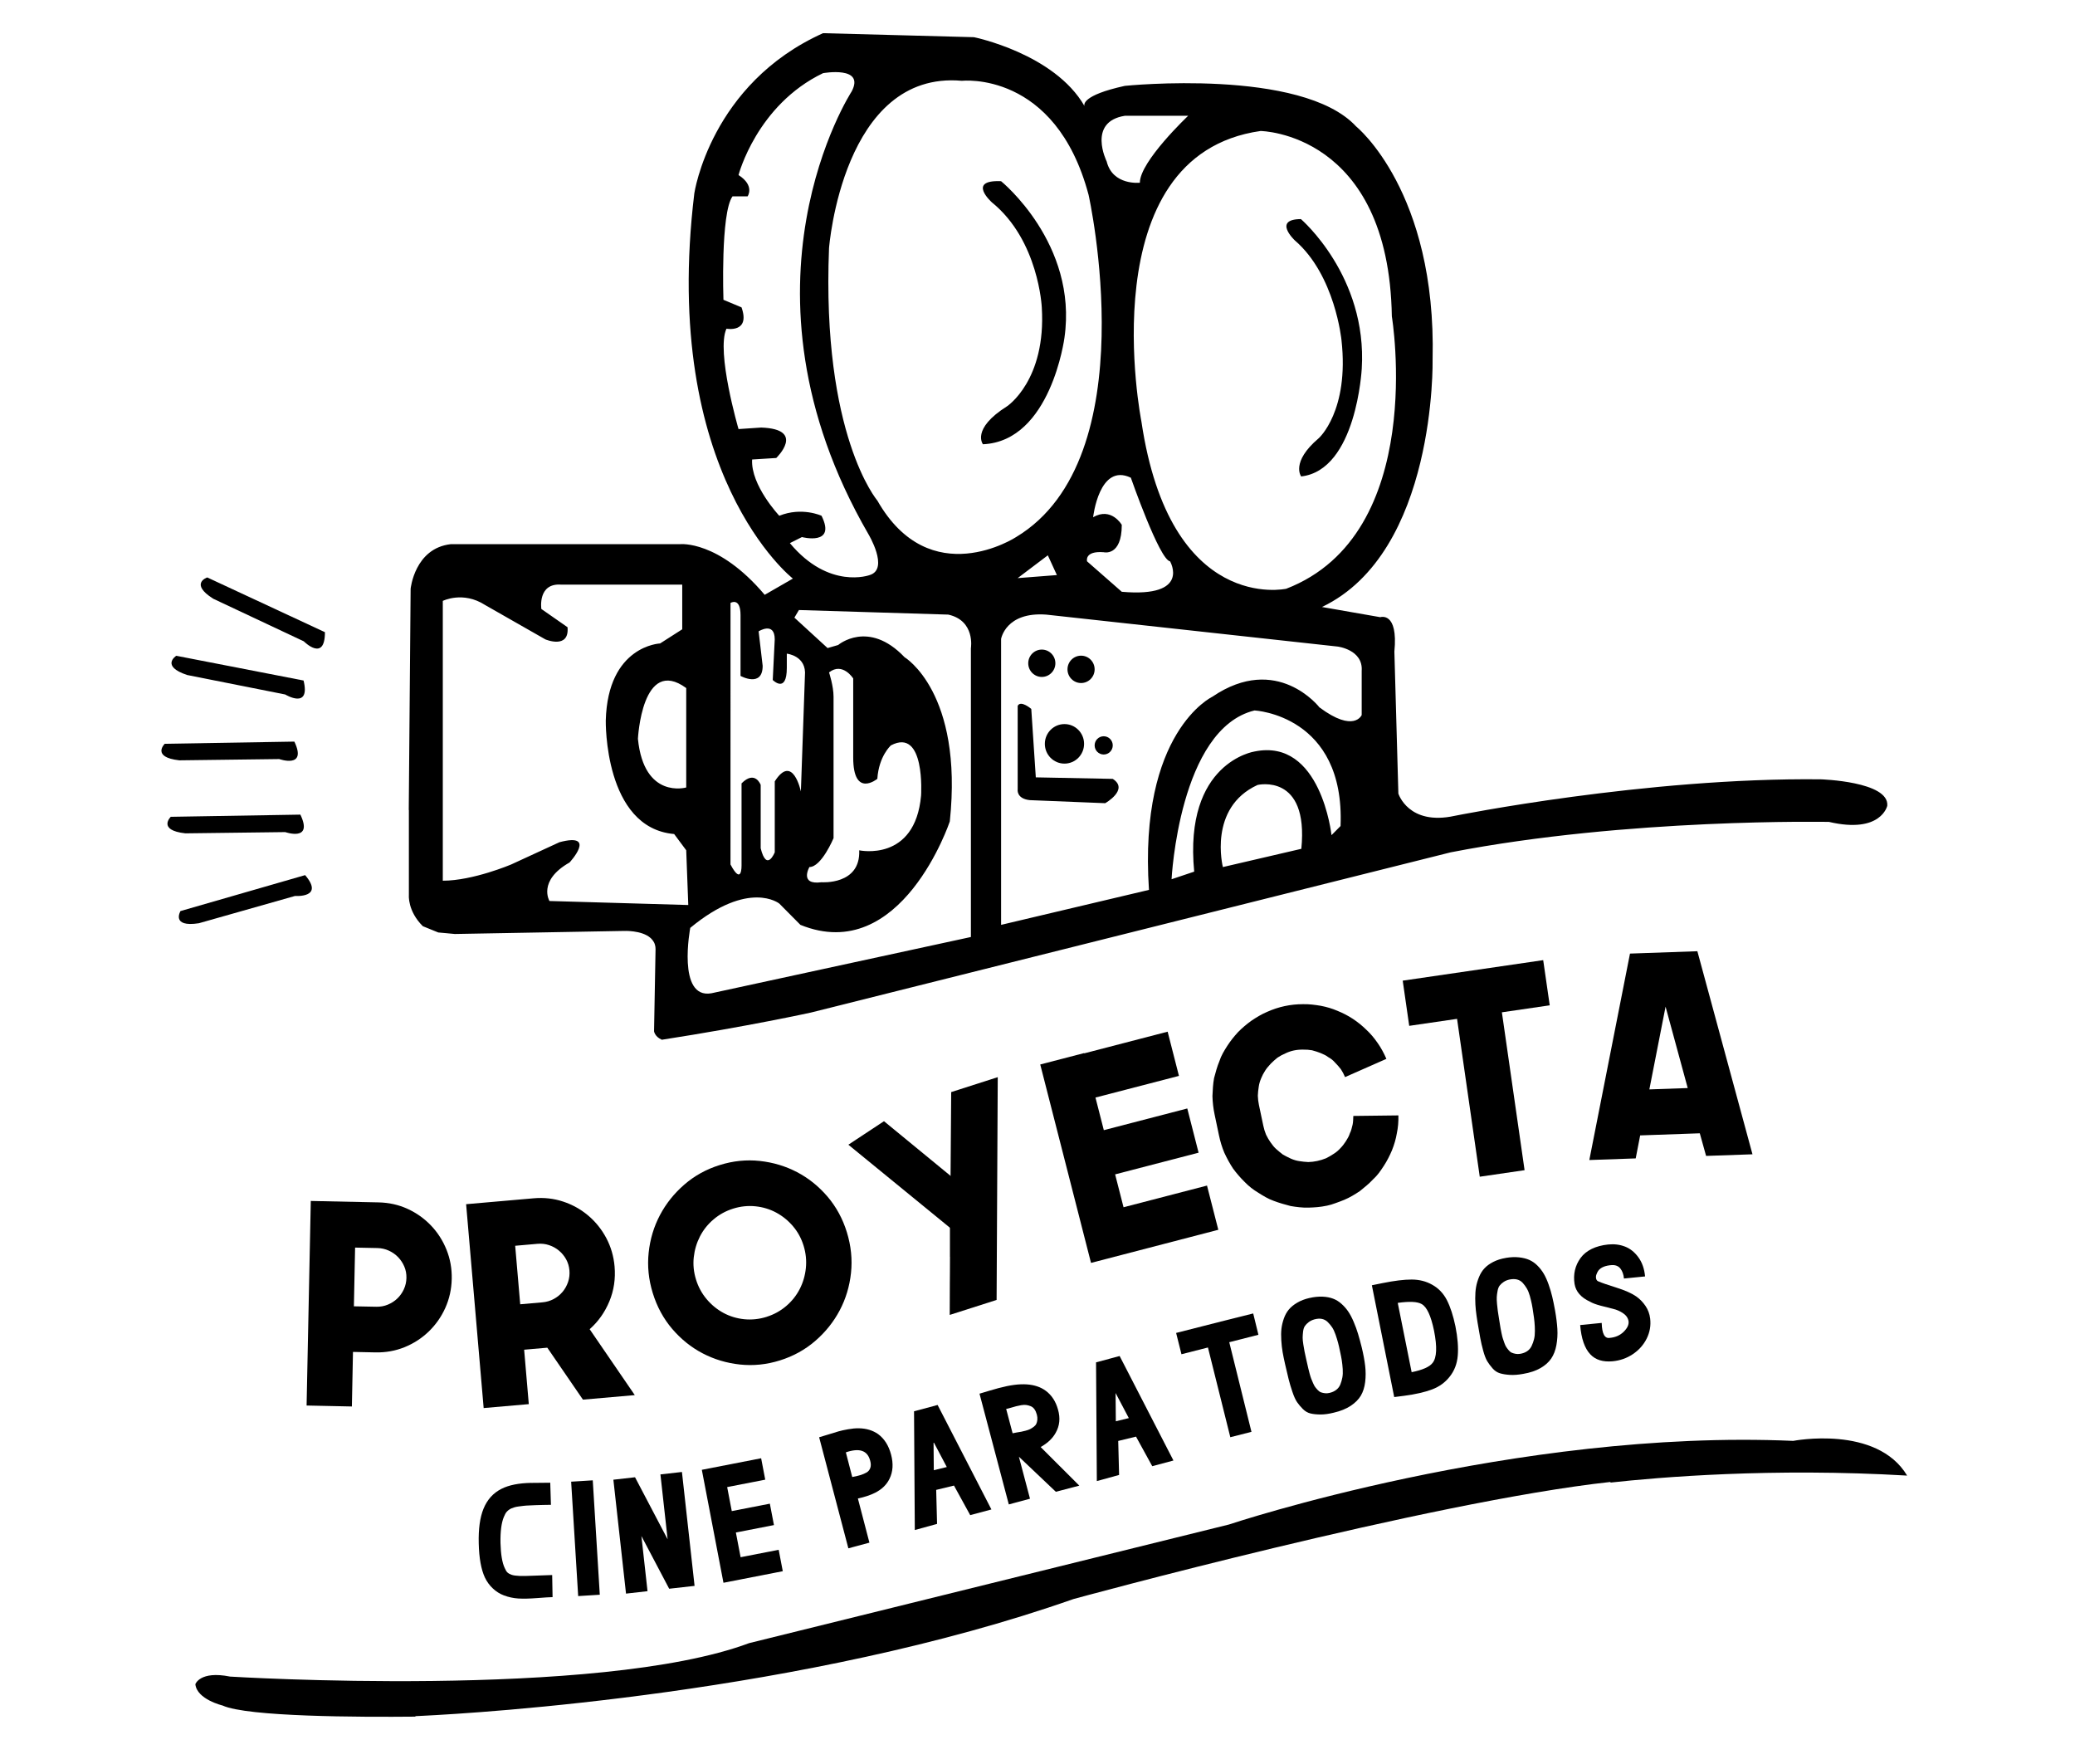 <?xml version="1.0" encoding="UTF-8" standalone="no"?>
<!-- Created with Inkscape (http://www.inkscape.org/) -->

<svg
   width="100"
   height="85"
   viewBox="0 0 26.458 22.49"
   version="1.1"
   id="svg2456"
   inkscape:version="1.1.2 (1:1.1+202202050950+0a00cf5339)"
   sodipodi:docname="logo.svg"
   xmlns:inkscape="http://www.inkscape.org/namespaces/inkscape"
   xmlns:sodipodi="http://sodipodi.sourceforge.net/DTD/sodipodi-0.dtd"
   xmlns="http://www.w3.org/2000/svg"
   xmlns:svg="http://www.w3.org/2000/svg">
  <sodipodi:namedview
     id="namedview2458"
     pagecolor="#ffffff"
     bordercolor="#666666"
     borderopacity="1.0"
     inkscape:pageshadow="2"
     inkscape:pageopacity="0.0"
     inkscape:pagecheckerboard="0"
     inkscape:document-units="mm"
     showgrid="false"
     units="px"
     width="120px"
     inkscape:zoom="1.5821549"
     inkscape:cx="272.7293"
     inkscape:cy="68.577356"
     inkscape:window-width="1366"
     inkscape:window-height="658"
     inkscape:window-x="1920"
     inkscape:window-y="27"
     inkscape:window-maximized="1"
     inkscape:current-layer="layer1" />
  <defs
     id="defs2453">
    <clipPath
       clipPathUnits="userSpaceOnUse"
       id="clipPath1326">
      <path
         d="M 153.832,269.327 H 168.96 V 256.924 H 153.832 Z"
         id="path1324" />
    </clipPath>
    <clipPath
       clipPathUnits="userSpaceOnUse"
       id="clipPath1330">
      <path
         d="M 153.832,269.327 H 168.96 V 256.924 H 153.832 Z"
         id="path1328" />
    </clipPath>
    <clipPath
       clipPathUnits="userSpaceOnUse"
       id="clipPath1334">
      <path
         d="m 155.109,269.155 h 13.7 v -12.231 h -13.7 z"
         id="path1332" />
    </clipPath>
    <clipPath
       clipPathUnits="userSpaceOnUse"
       id="clipPath1370">
      <path
         d="m 132.458,269.327 h 15.128 v -12.403 h -15.128 z"
         id="path1368" />
    </clipPath>
    <clipPath
       clipPathUnits="userSpaceOnUse"
       id="clipPath1374">
      <path
         d="m 132.458,269.327 h 15.128 v -12.403 h -15.128 z"
         id="path1372" />
    </clipPath>
    <clipPath
       clipPathUnits="userSpaceOnUse"
       id="clipPath1378">
      <path
         d="m 134.151,269.327 h 13.435 v -12.403 h -13.435 z"
         id="path1376" />
    </clipPath>
  </defs>
  <g
     inkscape:label="Capa 1"
     inkscape:groupmode="layer"
     id="layer1">
    <g
       style="fill:#000000"
       id="g1370"
       transform="matrix(0.265,0,0,0.265,2.058,0.423)">
      <path
         d="m 79.676,34.087 c 0.013,0.002 0.015,-0.001 0,0 z"
         fill="#f8f7fa"
         id="path1250"
         style="fill:#000000" />
      <path
         d="m 79.848,35.898 c -8.422,-0.097 -17.616,1.756 -17.616,1.756 -2.228,0.489 -2.713,-1.071 -2.713,-1.071 l -0.192,-6.83 c 0.192,-1.949 -0.679,-1.656 -0.679,-1.656 L 55.843,27.607 C 61.36,24.973 61.166,15.704 61.166,15.704 61.36,7.609 57.487,4.487 57.487,4.487 54.873,1.657 46.356,2.535 46.356,2.535 44.274,2.992 44.393,3.449 44.417,3.507 42.962,0.976 39.096,0.193 39.096,0.193 L 31.836,0 C 26.415,2.437 25.642,7.705 25.642,7.705 23.995,21.264 30.384,26.24 30.384,26.24 l -1.356,0.781 C 26.803,24.387 24.962,24.584 24.962,24.584 H 13.926 c -1.742,0.194 -1.935,2.145 -1.935,2.145 L 11.901,37.376 h 0.006 c 0,0.108 0,4.098 0,4.098 0,0 -0.067,0.758 0.671,1.49 l 0.743,0.302 0.429,0.038 c 0.008,0.003 0.018,0.003 0.026,0.003 l 0.343,0.032 8.131,-0.147 c 0,0 0.857,-0.042 1.285,0.339 0.006,0.005 0.011,0.01 0.018,0.016 0.023,0.022 0.044,0.045 0.064,0.07 0.029,0.036 0.058,0.075 0.08,0.117 0.011,0.021 0.024,0.041 0.029,0.061 0.008,0.021 0.015,0.041 0.021,0.061 0.021,0.068 0.029,0.137 0.029,0.213 l -0.072,3.951 c 0,0 0.035,0.255 0.363,0.401 v 0.008 c 4.179,-0.647 7.188,-1.311 7.188,-1.311 l 30.783,-7.708 c 8.517,-1.656 18.2,-1.464 18.2,-1.464 2.515,0.586 2.806,-0.778 2.806,-0.778 0.098,-1.17 -3.195,-1.27 -3.195,-1.27 z M 59.206,13.632 c 0,0 1.742,10.463 -5.082,13.097 0,0 -5.591,1.244 -6.97,-8.049 0,0 -2.541,-12.804 5.735,-13.974 0,0 6.172,0.073 6.316,8.925 z m -14.375,9.658 c 0,0 0.29,-2.634 1.815,-1.903 0,0 1.379,3.951 1.888,4.024 0,0 1.017,1.756 -2.324,1.464 l -1.67,-1.464 c 0,0 -0.145,-0.512 0.799,-0.439 0,0 0.871,0.22 0.871,-1.317 0.001,10e-4 -0.508,-0.877 -1.379,-0.365 z M 46.355,3.975 h 3.049 c 0,0 -2.324,2.195 -2.324,3.22 0,0 -1.307,0.147 -1.597,-1.025 0,0 -0.944,-1.903 0.871,-2.195 z M 38.514,2.292 c 0,0 4.502,-0.512 6.099,5.487 0,0 2.832,12.658 -3.485,16.462 0,0 -4.138,2.707 -6.68,-1.756 0,0 -2.686,-3.146 -2.324,-12.145 0.001,0 0.654,-8.56 6.39,-8.049 z m 4.574,23.779 -1.888,0.147 1.452,-1.097 z m -12.85,-1.536 0.581,-0.292 c 0,0 1.67,0.439 0.944,-1.025 0,0 -0.944,-0.439 -2.033,0 0,0 -1.379,-1.464 -1.307,-2.707 l 1.161,-0.073 c 0,0 1.452,-1.39 -0.726,-1.464 l -1.089,0.073 c 0,0 -1.089,-3.732 -0.581,-4.829 0,0 1.161,0.22 0.726,-1.025 l -0.871,-0.366 c 0,0 -0.145,-4.17 0.436,-4.976 h 0.726 c 0,0 0.363,-0.512 -0.436,-1.025 0,0 0.871,-3.365 4.066,-4.902 0,0 2.033,-0.366 1.379,0.878 0,0 -6.099,9.366 0.799,21.291 0,0 1.017,1.683 0.072,1.976 0,0.001 -1.96,0.732 -3.847,-1.536 z m -2.855,2.876 c 0,0 0.482,-0.292 0.482,0.586 v 2.926 c 0,0 1.065,0.586 1.065,-0.486 l -0.194,-1.659 c 0,0 0.775,-0.489 0.775,0.389 l -0.096,1.952 c 0,0 0.677,0.681 0.677,-0.586 v -0.681 c 0,0 0.967,0.097 0.871,1.071 l -0.194,5.56 c 0,0 -0.386,-1.853 -1.257,-0.486 v 3.412 c 0,0 -0.386,0.978 -0.677,-0.194 v -3.049 c 0,0 -0.267,-0.731 -0.921,-0.073 v 3.951 c 0,0 0.024,1.001 -0.532,-0.05 z m -8.712,14.341 c 0,0 -0.581,-0.975 0.967,-1.853 0,0 1.356,-1.464 -0.485,-0.975 l -2.324,1.071 c 0,0 -1.838,0.781 -3.29,0.781 V 27.314 c 0,0 0.967,-0.489 2.033,0.196 l 2.904,1.656 c 0,0 1.161,0.489 1.065,-0.586 l -1.26,-0.878 c 0,0 -0.192,-1.267 0.97,-1.17 h 5.809 v 2.148 l -1.065,0.681 c 0,0 -2.518,0.097 -2.614,3.708 0,0 -0.096,5.168 3.29,5.461 l 0.581,0.781 0.099,2.634 z M 25.252,31.508 V 36.29 c 0,0 -2.033,0.586 -2.324,-2.342 10e-4,0 0.195,-4 2.324,-2.441 z m 13.698,-1.925 v 13.901 l -12.487,2.707 c -1.67,0.292 -1.017,-3.146 -1.017,-3.146 2.832,-2.342 4.284,-1.17 4.284,-1.17 l 1.017,1.025 c 4.864,1.976 7.188,-4.976 7.188,-4.976 0.653,-6.219 -2.178,-7.902 -2.178,-7.902 -1.742,-1.829 -3.195,-0.586 -3.195,-0.586 l -0.508,0.147 -1.597,-1.464 0.218,-0.366 7.188,0.22 c 1.306,0.293 1.088,1.61 1.088,1.61 z m -6.824,1.17 c 0.653,-0.512 1.161,0.292 1.161,0.292 v 3.804 c 0,1.976 1.161,1.025 1.161,1.025 0.072,-1.097 0.653,-1.609 0.653,-1.609 1.67,-0.878 1.452,2.414 1.452,2.414 -0.29,3.22 -2.977,2.634 -2.977,2.634 0.072,1.683 -1.815,1.536 -1.815,1.536 -1.089,0.147 -0.581,-0.731 -0.581,-0.731 0.581,0 1.161,-1.39 1.161,-1.39 v -6.804 c 0.001,-0.513 -0.217,-1.171 -0.217,-1.171 z m 22.724,8.488 -3.775,0.878 c 0,0 -0.726,-2.853 1.67,-3.951 0,0 2.468,-0.586 2.105,3.073 z m 1.888,-1.097 -0.436,0.439 c 0,0 -0.508,-4.682 -3.703,-4.024 0,0 -3.413,0.512 -2.904,5.78 l -1.089,0.366 c 0,0 0.363,-7.243 3.993,-8.121 0,0 4.356,0.22 4.138,5.56 z m 1.017,-5.341 c 0,0 -0.363,0.878 -2.033,-0.366 0,0 -2.033,-2.634 -5.155,-0.512 0,0 -3.557,1.683 -3.049,9.292 l -7.115,1.683 V 29.144 c 0,0 0.218,-1.317 2.178,-1.17 l 14.012,1.536 c 0,0 1.235,0.147 1.161,1.17 v 2.121 z"
         fill="#f8f7fa"
         id="path1252"
         style="fill:#000000" />
      <path
         d="m 41.201,32.363 v 4.024 c 0,0 -0.072,0.439 0.581,0.512 l 3.631,0.147 c 0,0 1.161,-0.658 0.363,-1.17 l -3.703,-0.073 -0.218,-3.292 c -0.001,-10e-4 -0.51,-0.44 -0.654,-0.147 z"
         fill="#f8f7fa"
         id="path1254"
         style="fill:#000000" />
      <path
         d="m 42.362,30.972 c 0.361,0 0.653,-0.295 0.653,-0.658 0,-0.364 -0.293,-0.658 -0.653,-0.658 -0.361,0 -0.653,0.295 -0.653,0.658 0,0.364 0.293,0.658 0.653,0.658 z"
         fill="#f8f7fa"
         id="path1256"
         style="fill:#000000" />
      <path
         d="m 45.34,34.704 c 0.241,0 0.436,-0.197 0.436,-0.439 0,-0.242 -0.195,-0.439 -0.436,-0.439 -0.241,0 -0.436,0.197 -0.436,0.439 0,0.242 0.195,0.439 0.436,0.439 z"
         fill="#f8f7fa"
         id="path1258"
         style="fill:#000000" />
      <path
         d="m 44.251,31.265 c 0.361,0 0.653,-0.295 0.653,-0.658 0,-0.364 -0.292,-0.658 -0.653,-0.658 -0.361,0 -0.653,0.295 -0.653,0.658 0,0.364 0.293,0.658 0.653,0.658 z"
         fill="#f8f7fa"
         id="path1260"
         style="fill:#000000" />
      <path
         d="m 43.452,35.142 c 0.521,0 0.944,-0.426 0.944,-0.951 0,-0.525 -0.422,-0.951 -0.944,-0.951 -0.521,0 -0.944,0.426 -0.944,0.951 0,0.525 0.422,0.951 0.944,0.951 z"
         fill="#f8f7fa"
         id="path1262"
         style="fill:#000000" />
      <path
         d="m 40.402,7.121 c 0,0 3.703,3 3.049,7.536 0,0 -0.653,4.976 -3.921,5.121 0,0 -0.581,-0.731 1.161,-1.829 0,0 1.888,-1.244 1.67,-4.756 0,0 -0.146,-3.22 -2.396,-5.048 0,0.001 -1.235,-1.096 0.436,-1.024 z"
         fill="#f8f7fa"
         id="path1264"
         style="fill:#000000" />
      <path
         d="m 54.828,8.943 c 0,0 3.204,2.743 2.929,7.198 0,0 -0.25,4.882 -2.916,5.185 0,0 -0.517,-0.684 0.847,-1.84 0,0 1.474,-1.304 1.094,-4.718 0,0 -0.303,-3.131 -2.251,-4.804 10e-4,0 -1.073,-1.01 0.298,-1.02 z"
         fill="#f8f7fa"
         id="path1266"
         style="fill:#000000" />
      <path
         d="m 10.448,56.252 c 0.497,0.01 0.961,0.113 1.393,0.31 0.431,0.197 0.807,0.464 1.129,0.801 0.322,0.337 0.571,0.726 0.748,1.167 0.177,0.441 0.261,0.907 0.251,1.398 -0.01,0.5 -0.114,0.966 -0.309,1.4 -0.195,0.434 -0.462,0.812 -0.797,1.136 -0.336,0.324 -0.723,0.574 -1.161,0.753 -0.44,0.178 -0.907,0.262 -1.405,0.252 L 9.217,63.446 9.164,66.071 6.985,66.025 7.187,56.183 Z m -0.109,5.021 c 0.195,0.004 0.38,-0.029 0.553,-0.101 0.174,-0.072 0.327,-0.17 0.458,-0.295 0.131,-0.126 0.236,-0.274 0.315,-0.444 0.078,-0.171 0.121,-0.354 0.124,-0.548 0.004,-0.195 -0.03,-0.377 -0.102,-0.546 C 11.614,59.169 11.515,59.019 11.39,58.888 11.264,58.757 11.116,58.653 10.944,58.574 10.773,58.495 10.59,58.453 10.395,58.449 L 9.319,58.427 9.261,61.252 Z"
         fill="#f8f7fa"
         id="path1268"
         style="fill:#000000" />
      <path
         d="m 17.677,65.958 -2.172,0.189 -0.844,-9.808 3.251,-0.284 c 0.495,-0.044 0.967,0.009 1.417,0.158 0.45,0.149 0.852,0.373 1.208,0.674 0.356,0.301 0.645,0.661 0.868,1.08 0.223,0.42 0.356,0.874 0.399,1.364 0.052,0.596 -0.032,1.157 -0.25,1.682 -0.218,0.525 -0.534,0.973 -0.949,1.34 l 2.172,3.171 -2.495,0.218 -1.714,-2.499 -0.039,0.003 -1.076,0.094 z m -0.413,-4.804 1.073,-0.094 c 0.194,-0.017 0.374,-0.071 0.54,-0.16 0.165,-0.089 0.307,-0.204 0.424,-0.343 0.117,-0.138 0.205,-0.298 0.266,-0.476 0.06,-0.178 0.082,-0.365 0.065,-0.559 C 19.615,59.328 19.562,59.15 19.473,58.99 19.383,58.829 19.27,58.69 19.13,58.574 18.991,58.457 18.833,58.369 18.654,58.309 18.476,58.249 18.289,58.228 18.095,58.245 l -1.073,0.094 z"
         fill="#f8f7fa"
         id="path1270"
         style="fill:#000000" />
      <path
         d="m 26.863,54.456 c 0.643,-0.202 1.286,-0.267 1.929,-0.198 0.643,0.07 1.242,0.25 1.794,0.539 0.553,0.289 1.04,0.681 1.463,1.175 0.421,0.494 0.732,1.066 0.932,1.713 0.202,0.656 0.269,1.309 0.2,1.957 -0.069,0.648 -0.25,1.249 -0.543,1.804 -0.293,0.554 -0.684,1.044 -1.175,1.469 -0.49,0.425 -1.058,0.738 -1.7,0.939 -0.643,0.202 -1.286,0.267 -1.929,0.198 -0.643,-0.07 -1.242,-0.25 -1.794,-0.539 -0.553,-0.289 -1.04,-0.681 -1.463,-1.175 -0.421,-0.494 -0.734,-1.069 -0.936,-1.727 -0.2,-0.648 -0.265,-1.296 -0.196,-1.944 0.069,-0.648 0.25,-1.249 0.543,-1.804 0.293,-0.554 0.684,-1.044 1.175,-1.469 0.489,-0.424 1.056,-0.738 1.7,-0.938 z m 2.252,7.303 c 0.355,-0.111 0.671,-0.284 0.947,-0.52 0.276,-0.235 0.492,-0.508 0.652,-0.819 0.159,-0.31 0.258,-0.646 0.295,-1.007 0.037,-0.36 0.001,-0.719 -0.109,-1.076 -0.11,-0.357 -0.281,-0.67 -0.513,-0.941 -0.232,-0.272 -0.502,-0.49 -0.807,-0.654 -0.306,-0.164 -0.638,-0.265 -0.998,-0.302 -0.359,-0.036 -0.716,10e-4 -1.071,0.112 -0.355,0.111 -0.671,0.285 -0.947,0.52 -0.276,0.235 -0.492,0.508 -0.652,0.819 -0.159,0.311 -0.258,0.644 -0.297,1.001 -0.039,0.357 -0.003,0.713 0.107,1.069 0.109,0.357 0.282,0.673 0.515,0.949 0.233,0.276 0.504,0.496 0.809,0.661 0.305,0.164 0.639,0.265 0.997,0.302 0.36,0.035 0.718,-0.002 1.073,-0.113 z"
         fill="#f8f7fa"
         id="path1272"
         style="fill:#000000" />
      <path
         d="m 44.944,51.208 0.402,1.569 4.016,-1.043 0.544,2.127 -4.016,1.043 0.405,1.582 4.016,-1.043 0.544,2.127 -6.125,1.593 -2.443,-9.546 2.111,-0.548 0.003,0.013 4.016,-1.043 0.544,2.127 z"
         fill="#f8f7fa"
         id="path1274"
         style="fill:#000000" />
      <path
         d="m 56.069,56.412 c -0.148,0.031 -0.294,0.054 -0.441,0.067 -0.147,0.013 -0.292,0.022 -0.437,0.025 -0.144,0.003 -0.288,-0.002 -0.431,-0.018 -0.143,-0.015 -0.286,-0.034 -0.426,-0.059 -0.134,-0.035 -0.27,-0.073 -0.405,-0.112 -0.135,-0.04 -0.273,-0.085 -0.411,-0.138 -0.128,-0.046 -0.254,-0.103 -0.379,-0.173 -0.124,-0.07 -0.244,-0.141 -0.36,-0.217 -0.239,-0.141 -0.458,-0.313 -0.655,-0.517 -0.206,-0.202 -0.393,-0.418 -0.56,-0.647 -0.148,-0.224 -0.288,-0.476 -0.419,-0.759 -0.11,-0.259 -0.196,-0.542 -0.26,-0.848 l -0.209,-0.996 c -0.061,-0.288 -0.095,-0.583 -0.103,-0.881 0.005,-0.147 0.013,-0.292 0.024,-0.437 0.01,-0.144 0.029,-0.287 0.054,-0.429 0.035,-0.135 0.072,-0.271 0.113,-0.408 0.039,-0.136 0.087,-0.269 0.141,-0.4 0.044,-0.137 0.101,-0.268 0.17,-0.392 0.069,-0.125 0.142,-0.244 0.218,-0.361 0.145,-0.223 0.317,-0.442 0.517,-0.658 0.195,-0.197 0.411,-0.38 0.647,-0.549 0.119,-0.08 0.24,-0.156 0.366,-0.229 0.125,-0.073 0.254,-0.136 0.387,-0.193 0.546,-0.244 1.118,-0.367 1.716,-0.367 0.144,-0.003 0.288,0.002 0.431,0.018 0.143,0.016 0.286,0.034 0.426,0.059 0.292,0.056 0.558,0.136 0.798,0.24 0.267,0.107 0.516,0.236 0.747,0.388 0.231,0.152 0.45,0.329 0.655,0.53 0.192,0.178 0.372,0.39 0.542,0.637 0.156,0.223 0.295,0.475 0.418,0.759 l -1.989,0.877 c -0.056,-0.134 -0.123,-0.261 -0.202,-0.381 -0.099,-0.125 -0.194,-0.232 -0.285,-0.323 -0.085,-0.101 -0.193,-0.186 -0.326,-0.259 -0.055,-0.044 -0.112,-0.079 -0.172,-0.107 -0.06,-0.028 -0.125,-0.057 -0.195,-0.088 -0.119,-0.048 -0.255,-0.091 -0.408,-0.132 -0.141,-0.025 -0.284,-0.035 -0.428,-0.032 -0.31,-0.006 -0.596,0.054 -0.858,0.183 -0.133,0.056 -0.259,0.124 -0.378,0.204 -0.124,0.1 -0.23,0.196 -0.32,0.287 -0.052,0.057 -0.099,0.11 -0.142,0.16 -0.043,0.051 -0.086,0.107 -0.127,0.171 -0.082,0.127 -0.147,0.251 -0.194,0.37 -0.061,0.141 -0.1,0.277 -0.118,0.409 -0.011,0.076 -0.021,0.148 -0.029,0.218 -0.008,0.07 -0.013,0.142 -0.015,0.215 0.005,0.154 0.023,0.301 0.052,0.441 l 0.21,0.996 c 0.033,0.157 0.077,0.303 0.133,0.437 0.032,0.067 0.066,0.13 0.101,0.19 0.035,0.061 0.073,0.12 0.112,0.175 0.092,0.135 0.183,0.244 0.273,0.325 0.056,0.052 0.112,0.1 0.166,0.142 0.055,0.044 0.108,0.086 0.163,0.129 0.061,0.032 0.123,0.066 0.184,0.098 0.061,0.032 0.127,0.065 0.196,0.095 0.139,0.061 0.275,0.101 0.406,0.119 0.074,0.011 0.148,0.021 0.217,0.029 0.069,0.008 0.14,0.014 0.214,0.016 0.288,-0.007 0.574,-0.068 0.858,-0.183 0.065,-0.032 0.129,-0.067 0.189,-0.102 0.06,-0.035 0.123,-0.074 0.186,-0.116 0.113,-0.07 0.22,-0.161 0.322,-0.275 0.09,-0.091 0.175,-0.202 0.257,-0.329 0.041,-0.064 0.077,-0.126 0.11,-0.187 0.032,-0.061 0.06,-0.127 0.082,-0.196 0.032,-0.061 0.057,-0.126 0.074,-0.195 0.018,-0.068 0.036,-0.139 0.056,-0.217 0.013,-0.067 0.022,-0.134 0.025,-0.204 0.003,-0.07 0.006,-0.14 0.009,-0.214 l 2.169,-0.026 c 0.008,0.3 -0.017,0.588 -0.076,0.866 -0.044,0.265 -0.123,0.538 -0.235,0.817 -0.055,0.13 -0.114,0.257 -0.179,0.381 -0.064,0.124 -0.134,0.243 -0.209,0.36 -0.075,0.117 -0.155,0.232 -0.239,0.345 -0.085,0.113 -0.181,0.218 -0.287,0.314 -0.096,0.103 -0.198,0.2 -0.305,0.291 -0.107,0.092 -0.216,0.181 -0.324,0.267 -0.119,0.08 -0.241,0.157 -0.366,0.229 -0.125,0.073 -0.254,0.136 -0.387,0.193 -0.142,0.058 -0.281,0.11 -0.415,0.157 -0.133,0.053 -0.275,0.092 -0.422,0.125 z"
         fill="#f8f7fa"
         id="path1276"
         style="fill:#000000" />
      <path
         d="m 66.802,46.771 -2.302,0.336 1.092,7.595 -2.157,0.315 -1.092,-7.595 -2.302,0.336 -0.313,-2.174 6.76,-0.987 z"
         fill="#f8f7fa"
         id="path1278"
         style="fill:#000000" />
      <path
         d="m 73.906,44.168 2.652,9.77 -2.232,0.078 -0.303,-1.088 -2.869,0.101 -0.215,1.107 -2.232,0.078 1.957,-9.932 z m -2.31,6.648 1.846,-0.065 -1.066,-3.916 z"
         fill="#f8f7fa"
         id="path1280"
         style="fill:#000000" />
      <path
         d="m 17.794,69.748 c 0.089,-0.002 0.235,-0.003 0.44,-0.004 0.205,-0.001 0.363,-0.003 0.475,-0.005 l 0.033,1.063 c -0.07,0.001 -0.191,0.003 -0.363,0.006 -0.172,0.003 -0.291,0.006 -0.356,0.01 -0.065,0.004 -0.164,0.007 -0.297,0.013 -0.133,0.005 -0.232,0.011 -0.297,0.02 -0.065,0.008 -0.142,0.018 -0.23,0.029 -0.089,0.011 -0.16,0.025 -0.216,0.043 -0.056,0.018 -0.106,0.036 -0.153,0.055 -0.088,0.044 -0.158,0.096 -0.211,0.155 -0.053,0.059 -0.101,0.147 -0.145,0.26 -0.117,0.284 -0.169,0.7 -0.159,1.249 0.015,0.544 0.082,0.945 0.203,1.2 0.043,0.103 0.088,0.175 0.133,0.216 0.045,0.042 0.11,0.078 0.194,0.109 0.089,0.031 0.217,0.05 0.382,0.056 0.165,0.006 0.425,0.002 0.779,-0.015 0.354,-0.016 0.619,-0.025 0.796,-0.028 l 0.019,1.063 c -0.139,0.002 -0.39,0.018 -0.75,0.046 -0.36,0.028 -0.66,0.034 -0.898,0.02 -0.238,-0.015 -0.47,-0.065 -0.695,-0.15 -0.192,-0.072 -0.369,-0.182 -0.529,-0.332 -0.161,-0.15 -0.29,-0.327 -0.387,-0.532 -0.18,-0.391 -0.278,-0.936 -0.294,-1.636 -0.018,-0.695 0.059,-1.25 0.229,-1.667 0.179,-0.44 0.467,-0.759 0.864,-0.959 0.355,-0.181 0.834,-0.277 1.435,-0.287 z"
         fill="#f8f7fa"
         id="path1282"
         style="fill:#000000" />
      <path
         d="m 19.715,69.689 1.04,-0.065 0.338,5.504 -1.04,0.065 z"
         fill="#f8f7fa"
         id="path1284"
         style="fill:#000000" />
      <path
         d="m 21.747,69.594 1.035,-0.117 0.007,-0.001 1.568,2.985 -0.346,-3.122 1.035,-0.117 0.608,5.48 -1.222,0.137 -1.336,-2.535 0.294,2.653 -1.035,0.117 z"
         fill="#f8f7fa"
         id="path1286"
         style="fill:#000000" />
      <path
         d="m 26.003,69.118 2.854,-0.556 0.197,1.03 -1.832,0.357 0.222,1.155 1.832,-0.357 0.197,1.03 -1.832,0.357 0.228,1.189 1.832,-0.357 0.197,1.03 -2.854,0.557 -0.004,-0.021 z"
         fill="#f8f7fa"
         id="path1288"
         style="fill:#000000" />
      <path
         d="m 48.825,62.533 c 0.456,-0.117 0.867,-0.222 1.234,-0.314 0.365,-0.094 0.777,-0.198 1.234,-0.314 0.456,-0.117 0.868,-0.218 1.235,-0.308 l 0.006,-0.002 0.251,1.026 -1.403,0.358 1.068,4.312 -1.017,0.259 -1.077,-4.317 -1.274,0.325 z"
         fill="#f8f7fa"
         id="path1290"
         style="fill:#000000" />
      <path
         d="m 55.236,60.853 c 0.227,-0.052 0.437,-0.074 0.631,-0.066 0.193,0.008 0.363,0.041 0.509,0.096 0.147,0.055 0.283,0.139 0.409,0.253 0.126,0.113 0.234,0.237 0.325,0.372 0.091,0.135 0.177,0.3 0.259,0.493 0.083,0.194 0.152,0.383 0.208,0.57 0.057,0.187 0.116,0.404 0.177,0.649 0.081,0.333 0.136,0.631 0.167,0.894 0.031,0.263 0.031,0.521 10e-4,0.776 -0.031,0.255 -0.1,0.474 -0.208,0.658 -0.108,0.184 -0.273,0.348 -0.49,0.492 -0.218,0.143 -0.488,0.254 -0.811,0.328 -0.235,0.059 -0.446,0.088 -0.633,0.088 -0.187,0 -0.348,-0.016 -0.484,-0.048 -0.136,-0.031 -0.26,-0.103 -0.372,-0.214 -0.112,-0.111 -0.204,-0.223 -0.28,-0.333 -0.075,-0.11 -0.15,-0.274 -0.223,-0.491 -0.073,-0.216 -0.133,-0.416 -0.179,-0.598 -0.046,-0.182 -0.104,-0.429 -0.175,-0.74 -0.049,-0.215 -0.088,-0.408 -0.118,-0.579 -0.03,-0.172 -0.051,-0.36 -0.064,-0.567 -0.013,-0.206 -0.011,-0.39 0.007,-0.55 0.018,-0.16 0.057,-0.325 0.115,-0.492 0.058,-0.168 0.137,-0.312 0.238,-0.434 0.101,-0.122 0.236,-0.233 0.405,-0.332 0.168,-0.1 0.364,-0.175 0.586,-0.226 z m 0.248,1.026 c -0.108,0.03 -0.201,0.074 -0.279,0.133 -0.077,0.059 -0.138,0.121 -0.184,0.187 -0.045,0.066 -0.073,0.154 -0.087,0.265 -0.012,0.111 -0.02,0.208 -0.021,0.29 0,0.082 0.01,0.194 0.033,0.336 0.023,0.141 0.041,0.252 0.057,0.33 0.015,0.078 0.04,0.194 0.074,0.344 0.01,0.046 0.028,0.124 0.053,0.233 0.025,0.11 0.044,0.194 0.057,0.251 0.013,0.057 0.034,0.138 0.062,0.242 0.028,0.104 0.054,0.185 0.076,0.242 0.023,0.057 0.052,0.128 0.088,0.211 0.036,0.083 0.07,0.148 0.104,0.193 0.034,0.045 0.076,0.095 0.127,0.148 0.051,0.053 0.103,0.089 0.157,0.108 0.055,0.019 0.116,0.032 0.185,0.041 0.069,0.008 0.141,0.003 0.219,-0.015 0.127,-0.029 0.235,-0.078 0.325,-0.148 0.09,-0.069 0.156,-0.156 0.198,-0.262 0.042,-0.106 0.075,-0.217 0.096,-0.333 0.022,-0.115 0.027,-0.249 0.018,-0.397 C 56.832,64.129 56.817,63.99 56.798,63.862 56.778,63.734 56.75,63.591 56.714,63.43 56.681,63.264 56.649,63.122 56.617,63.004 56.586,62.887 56.545,62.756 56.496,62.613 56.447,62.471 56.392,62.353 56.33,62.261 56.268,62.17 56.198,62.085 56.118,62.007 56.039,61.929 55.945,61.88 55.838,61.858 55.733,61.837 55.615,61.844 55.484,61.879 Z"
         fill="#f8f7fa"
         id="path1292"
         style="fill:#000000" />
      <path
         d="m 58.244,60.239 0.514,-0.104 c 0.567,-0.114 1.032,-0.172 1.399,-0.171 0.365,0 0.696,0.083 0.99,0.25 0.304,0.169 0.54,0.415 0.707,0.741 0.167,0.326 0.303,0.746 0.411,1.261 0.107,0.543 0.145,1.012 0.112,1.406 -0.033,0.394 -0.162,0.732 -0.387,1.012 -0.216,0.278 -0.498,0.484 -0.848,0.616 -0.349,0.132 -0.795,0.234 -1.337,0.306 l -0.486,0.062 -0.972,-4.86 z m 1.245,0.848 0.669,3.334 c 0.525,-0.106 0.862,-0.255 1.008,-0.447 0.202,-0.252 0.225,-0.769 0.069,-1.551 -0.148,-0.718 -0.346,-1.144 -0.597,-1.281 -0.202,-0.117 -0.586,-0.135 -1.15,-0.055 z"
         fill="#f8f7fa"
         id="path1294"
         style="fill:#000000" />
      <path
         d="m 64.691,58.922 c 0.23,-0.038 0.441,-0.047 0.633,-0.026 0.192,0.021 0.359,0.062 0.503,0.127 0.142,0.065 0.274,0.157 0.392,0.278 0.119,0.121 0.219,0.252 0.301,0.392 0.082,0.141 0.158,0.31 0.228,0.508 0.07,0.198 0.128,0.392 0.173,0.582 0.045,0.19 0.091,0.41 0.136,0.659 0.06,0.337 0.097,0.638 0.113,0.902 0.015,0.264 -0.001,0.522 -0.047,0.775 -0.046,0.253 -0.129,0.467 -0.249,0.645 -0.12,0.177 -0.293,0.331 -0.519,0.461 -0.227,0.13 -0.504,0.223 -0.83,0.277 -0.238,0.045 -0.451,0.06 -0.637,0.049 -0.186,-0.011 -0.346,-0.037 -0.48,-0.077 -0.134,-0.04 -0.253,-0.119 -0.357,-0.237 -0.104,-0.119 -0.191,-0.235 -0.259,-0.349 -0.068,-0.115 -0.132,-0.282 -0.192,-0.503 -0.06,-0.221 -0.107,-0.423 -0.141,-0.609 -0.035,-0.184 -0.078,-0.434 -0.13,-0.749 -0.035,-0.217 -0.063,-0.413 -0.082,-0.586 -0.019,-0.173 -0.029,-0.363 -0.03,-0.57 -0.001,-0.207 0.013,-0.39 0.041,-0.549 0.028,-0.159 0.076,-0.32 0.144,-0.485 0.067,-0.163 0.156,-0.303 0.264,-0.418 0.108,-0.115 0.25,-0.217 0.424,-0.306 0.174,-0.089 0.375,-0.152 0.6,-0.189 z m 0.184,1.039 c -0.109,0.023 -0.204,0.061 -0.286,0.116 -0.082,0.054 -0.145,0.112 -0.194,0.175 -0.049,0.062 -0.083,0.15 -0.103,0.26 -0.021,0.11 -0.032,0.206 -0.038,0.288 -0.005,0.082 -0.001,0.195 0.012,0.337 0.013,0.142 0.026,0.254 0.037,0.333 0.01,0.079 0.029,0.196 0.054,0.348 0.007,0.047 0.021,0.125 0.038,0.236 0.019,0.111 0.032,0.196 0.041,0.254 0.009,0.058 0.025,0.139 0.048,0.245 0.022,0.106 0.042,0.188 0.062,0.246 0.019,0.058 0.043,0.131 0.074,0.216 0.03,0.085 0.061,0.152 0.093,0.199 0.031,0.047 0.07,0.099 0.118,0.155 0.046,0.056 0.097,0.096 0.151,0.117 0.054,0.022 0.114,0.04 0.182,0.052 0.068,0.012 0.141,0.012 0.219,-0.001 0.129,-0.022 0.239,-0.063 0.333,-0.127 0.094,-0.064 0.165,-0.147 0.214,-0.25 0.05,-0.103 0.088,-0.212 0.117,-0.327 0.029,-0.114 0.042,-0.247 0.041,-0.396 -0.001,-0.15 -0.007,-0.289 -0.019,-0.418 -0.011,-0.129 -0.031,-0.275 -0.057,-0.437 -0.023,-0.167 -0.046,-0.311 -0.07,-0.431 -0.024,-0.12 -0.057,-0.252 -0.097,-0.399 C 65.804,60.609 65.756,60.489 65.7,60.394 65.644,60.298 65.579,60.21 65.504,60.127 c -0.074,-0.082 -0.165,-0.138 -0.272,-0.165 -0.105,-0.026 -0.224,-0.026 -0.357,0 z"
         fill="#f8f7fa"
         id="path1296"
         style="fill:#000000" />
      <path
         d="m 70.425,58.378 c 0.251,0.098 0.466,0.271 0.645,0.518 0.18,0.248 0.286,0.554 0.32,0.918 l -1.016,0.101 c -0.019,-0.197 -0.075,-0.355 -0.169,-0.476 -0.094,-0.121 -0.23,-0.178 -0.408,-0.171 -0.321,0.02 -0.543,0.112 -0.664,0.279 -0.036,0.056 -0.065,0.117 -0.088,0.184 -0.023,0.067 -0.025,0.134 -0.007,0.203 0.018,0.069 0.065,0.112 0.142,0.132 0.124,0.056 0.397,0.151 0.822,0.284 0.424,0.133 0.743,0.275 0.958,0.424 0.173,0.121 0.323,0.274 0.448,0.457 0.125,0.184 0.2,0.387 0.227,0.611 0.04,0.34 -0.017,0.663 -0.17,0.968 -0.154,0.305 -0.377,0.553 -0.668,0.747 -0.291,0.194 -0.616,0.307 -0.973,0.34 -0.465,0.042 -0.82,-0.07 -1.067,-0.333 -0.274,-0.288 -0.437,-0.758 -0.49,-1.41 l 1.036,-0.103 c 0.014,0.523 0.144,0.762 0.388,0.72 0.269,-0.023 0.492,-0.121 0.669,-0.293 0.176,-0.173 0.255,-0.34 0.236,-0.503 -0.023,-0.153 -0.108,-0.282 -0.256,-0.384 -0.149,-0.103 -0.312,-0.176 -0.49,-0.217 -0.179,-0.043 -0.381,-0.094 -0.606,-0.154 -0.225,-0.06 -0.393,-0.124 -0.505,-0.191 -0.431,-0.199 -0.678,-0.481 -0.741,-0.847 -0.074,-0.468 0.022,-0.886 0.288,-1.255 0.133,-0.182 0.312,-0.327 0.536,-0.437 0.224,-0.109 0.486,-0.18 0.788,-0.212 0.293,-0.03 0.565,0.003 0.815,0.101 z"
         fill="#f8f7fa"
         id="path1298"
         style="fill:#000000" />
      <path
         d="M 78.519,67.726 C 65.16,67.14 51.366,71.75 51.366,71.75 l -23.088,5.707 c -7.26,2.707 -24.975,1.609 -24.975,1.609 -1.452,-0.292 -1.67,0.366 -1.67,0.366 0.072,0.731 1.307,1.025 1.307,1.025 1.193,0.547 6.616,0.562 9.27,0.536 l 0.023,-0.024 c 0,0 0.125,-0.006 0.365,-0.018 2.582,-0.126 18.333,-1.062 31.288,-5.616 0,0 17.134,-4.682 25.846,-5.634 0,0 -0.006,0.011 -0.014,0.032 2.329,-0.258 7.777,-0.72 14.282,-0.337 -1.471,-2.452 -5.481,-1.67 -5.481,-1.67 z"
         fill="#f8f7fa"
         id="path1300"
         style="fill:#000000" />
      <path
         d="m 7.868,28.819 -5.664,-2.634 c 0,0 -0.871,0.292 0.29,1.025 l 4.357,2.049 c 0,0 1.017,1.024 1.017,-0.44 z"
         fill="#f8f7fa"
         id="path1302"
         style="fill:#000000" />
      <path
         d="m 6.839,31.144 -6.125,-1.19 c 0,0 -0.776,0.494 0.525,0.925 l 4.717,0.937 c -0.001,0 1.23,0.749 0.883,-0.672 z"
         fill="#f8f7fa"
         id="path1304"
         style="fill:#000000" />
      <path
         d="m 6.396,34.083 -6.237,0.105 c 0,0 -0.659,0.645 0.703,0.796 L 5.669,34.923 c 0,0 1.356,0.479 0.727,-0.841 z"
         fill="#f8f7fa"
         id="path1306"
         style="fill:#000000" />
      <path
         d="m 6.686,37.596 -6.237,0.105 c 0,0 -0.659,0.645 0.703,0.796 l 4.807,-0.06 c 0,0 1.357,0.477 0.727,-0.841 z"
         fill="#f8f7fa"
         id="path1308"
         style="fill:#000000" />
      <path
         d="m 6.914,40.507 -5.997,1.729 c 0,0 -0.471,0.795 0.884,0.586 L 6.429,41.509 c -0.001,0 1.433,0.108 0.485,-1.002 z"
         fill="#f8f7fa"
         id="path1310"
         style="fill:#000000" />
      <path
         d="m 38.283,59.571 v 0.542 h -0.003 z"
         fill="#f8f7fa"
         id="path1312"
         style="fill:#000000" />
      <path
         d="m 40.242,50.227 -0.055,10.718 -2.256,0.721 0.006,-1.552 0.004,-0.542 0.003,-0.701 h -0.003 v -2.637 l 0.02,0.027 0.007,-0.827 0.034,-4.489 z"
         fill="#f8f7fa"
         id="path1314"
         style="fill:#000000" />
      <path
         d="m 38.173,54.57 -0.063,-0.053 0.195,0.733 -3.537,-2.904 -1.714,1.131 5.282,4.317 0.558,-0.368 0.198,0.731 z"
         fill="#f8f7fa"
         id="path1316"
         style="fill:#000000" />
      <path
         d="m 31.648,67.552 c 0.072,-0.02 0.217,-0.064 0.436,-0.132 0.218,-0.069 0.385,-0.12 0.502,-0.153 0.117,-0.033 0.268,-0.067 0.454,-0.1 0.187,-0.033 0.357,-0.049 0.512,-0.047 0.362,0.004 0.674,0.098 0.935,0.281 0.299,0.221 0.507,0.549 0.622,0.984 0.117,0.44 0.091,0.828 -0.075,1.164 -0.137,0.285 -0.369,0.51 -0.697,0.675 -0.23,0.115 -0.505,0.206 -0.825,0.273 l 0.555,2.125 -1.013,0.273 z m 2.449,1.106 C 33.965,68.183 33.578,68.057 32.933,68.278 l 0.307,1.186 c 0.134,-0.022 0.261,-0.051 0.382,-0.088 0.121,-0.037 0.223,-0.081 0.309,-0.13 0.086,-0.05 0.145,-0.124 0.18,-0.223 0.034,-0.1 0.029,-0.222 -0.013,-0.365 z"
         fill="#f8f7fa"
         id="path1318"
         style="fill:#000000" />
      <path
         d="m 36.214,66.303 1.134,-0.305 2.589,5.027 -1.02,0.274 -0.781,-1.423 -0.856,0.208 0.042,1.636 -1.071,0.295 z m 0.939,1.474 0.012,1.36 0.625,-0.153 z"
         fill="#f8f7fa"
         id="path1320"
         style="fill:#000000" />
      <path
         d="m 40.294,65.184 c 0.536,-0.144 0.988,-0.203 1.356,-0.175 0.358,0.025 0.661,0.128 0.906,0.31 0.283,0.211 0.478,0.511 0.585,0.9 0.119,0.411 0.081,0.785 -0.115,1.125 -0.14,0.252 -0.361,0.466 -0.662,0.644 -0.008,0.007 -0.026,0.02 -0.056,0.036 l 1.858,1.855 -1.129,0.296 -1.778,-1.687 0.535,2.021 -1.02,0.274 -1.41,-5.328 0.495,-0.148 c 0.19,-0.055 0.333,-0.096 0.432,-0.123 z m 0.353,1.006 0.31,1.17 c 0.031,-0.008 0.097,-0.021 0.196,-0.038 0.099,-0.017 0.173,-0.029 0.222,-0.037 0.049,-0.008 0.119,-0.025 0.211,-0.05 0.092,-0.025 0.163,-0.05 0.212,-0.075 0.049,-0.025 0.103,-0.059 0.164,-0.103 0.061,-0.043 0.105,-0.092 0.132,-0.145 0.027,-0.053 0.044,-0.119 0.053,-0.197 0.008,-0.078 0.001,-0.161 -0.024,-0.253 -0.028,-0.104 -0.066,-0.191 -0.116,-0.26 -0.05,-0.07 -0.109,-0.117 -0.18,-0.145 -0.07,-0.027 -0.139,-0.047 -0.206,-0.057 -0.068,-0.01 -0.151,-0.008 -0.248,0.008 -0.097,0.017 -0.177,0.033 -0.244,0.051 -0.065,0.018 -0.15,0.042 -0.253,0.072 -0.103,0.03 -0.179,0.05 -0.229,0.058 z"
         fill="#f8f7fa"
         id="path1322"
         style="fill:#000000" />
      <path
         d="m 44.972,63.948 1.135,-0.305 2.589,5.027 -1.02,0.274 -0.781,-1.423 -0.856,0.208 0.042,1.636 -1.071,0.295 z m 0.94,1.475 0.012,1.36 0.625,-0.153 z"
         fill="#f8f7fa"
         id="path1324-4"
         style="fill:#000000" />
    </g>
  </g>
</svg>

